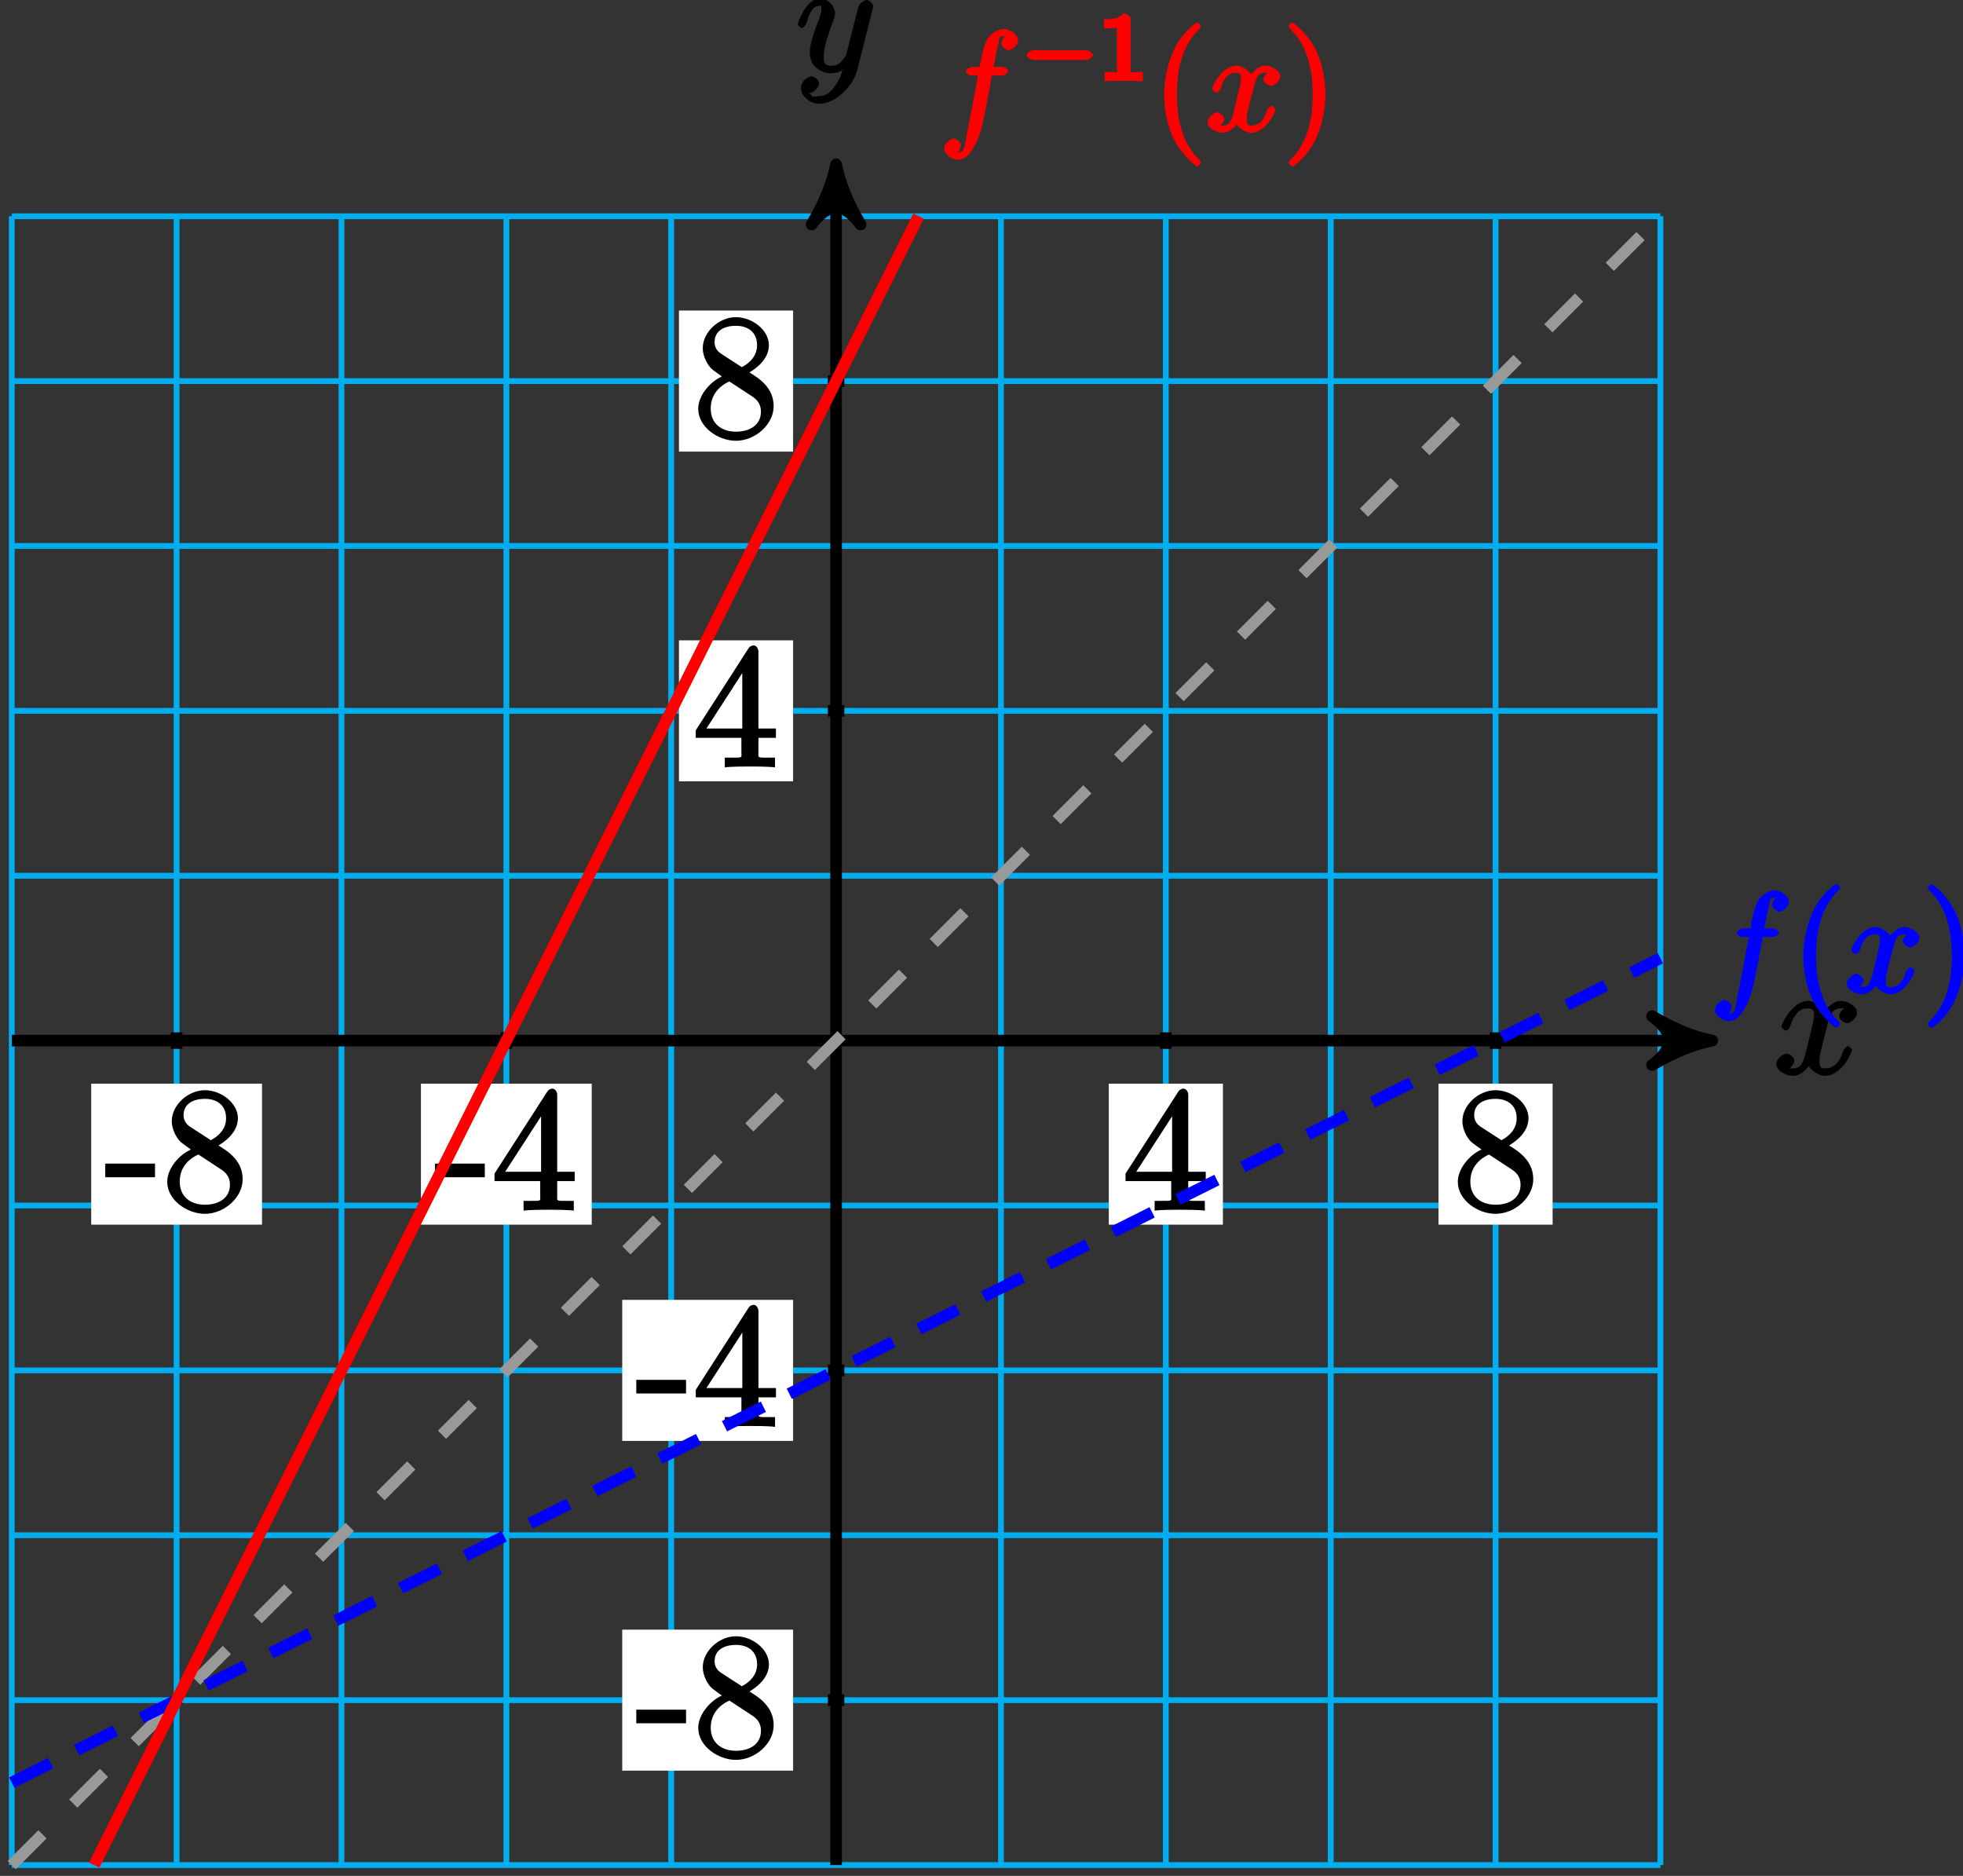 <?xml version="1.0" encoding="UTF-8"?>
<svg xmlns="http://www.w3.org/2000/svg" xmlns:xlink="http://www.w3.org/1999/xlink" width="135pt" height="129pt" viewBox="0 0 135 129" version="1.1">
<rect x="0" y="0" width="135" height="129" fill="#333333" stroke="none"/>
<defs>
<g>
<symbol overflow="visible" id="glyph0-0">
<path style="stroke:none;" d=""/>
</symbol>
<symbol overflow="visible" id="glyph0-1">
<path style="stroke:none;" d="M 5.109 -4.688 C 4.766 -4.625 4.453 -4.219 4.453 -4.016 C 4.453 -3.75 4.828 -3.516 4.984 -3.516 C 5.312 -3.516 5.688 -3.953 5.688 -4.234 C 5.688 -4.688 5.016 -5.047 4.562 -5.047 C 3.906 -5.047 3.375 -4.25 3.266 -4.047 L 3.609 -4.047 C 3.359 -4.859 2.531 -5.047 2.344 -5.047 C 1.234 -5.047 0.484 -3.484 0.484 -3.25 C 0.484 -3.203 0.703 -3 0.781 -3 C 0.859 -3 1 -3.109 1.062 -3.234 C 1.438 -4.453 1.984 -4.531 2.297 -4.531 C 2.781 -4.531 2.719 -4.234 2.719 -3.969 C 2.719 -3.734 2.641 -3.484 2.516 -2.969 L 2.156 -1.5 C 1.984 -0.844 1.859 -0.406 1.281 -0.406 C 1.234 -0.406 1.078 -0.359 0.844 -0.5 L 0.734 -0.25 C 1.125 -0.328 1.375 -0.797 1.375 -0.922 C 1.375 -1.141 1.047 -1.422 0.844 -1.422 C 0.578 -1.422 0.125 -1.047 0.125 -0.703 C 0.125 -0.25 0.812 0.109 1.266 0.109 C 1.781 0.109 2.266 -0.344 2.5 -0.781 L 2.203 -0.891 C 2.375 -0.266 3.094 0.109 3.484 0.109 C 4.594 0.109 5.328 -1.453 5.328 -1.688 C 5.328 -1.75 5.125 -1.938 5.062 -1.938 C 4.969 -1.938 4.781 -1.734 4.75 -1.641 C 4.453 -0.703 4 -0.406 3.516 -0.406 C 3.141 -0.406 3.094 -0.531 3.094 -0.984 C 3.094 -1.219 3.141 -1.391 3.312 -2.094 L 3.688 -3.562 C 3.859 -4.203 4.062 -4.531 4.547 -4.531 C 4.578 -4.531 4.75 -4.578 4.969 -4.438 Z M 5.109 -4.688 "/>
</symbol>
<symbol overflow="visible" id="glyph0-2">
<path style="stroke:none;" d="M 2.703 0.953 C 2.406 1.359 2.125 1.672 1.594 1.672 C 1.469 1.672 1.109 1.812 1.016 1.547 C 0.812 1.469 0.875 1.469 0.891 1.469 C 1.219 1.469 1.594 1.047 1.594 0.797 C 1.594 0.547 1.234 0.312 1.062 0.312 C 0.891 0.312 0.344 0.594 0.344 1.125 C 0.344 1.672 0.984 2.203 1.594 2.203 C 2.672 2.203 3.922 1.062 4.219 -0.141 L 5.281 -4.344 C 5.281 -4.391 5.312 -4.453 5.312 -4.516 C 5.312 -4.688 5.016 -4.938 4.859 -4.938 C 4.766 -4.938 4.359 -4.75 4.281 -4.422 L 3.484 -1.266 C 3.422 -1.062 3.469 -1.156 3.375 -1.031 C 3.172 -0.734 2.938 -0.406 2.422 -0.406 C 1.812 -0.406 1.922 -0.844 1.922 -1.141 C 1.922 -1.75 2.219 -2.578 2.516 -3.359 C 2.625 -3.672 2.688 -3.828 2.688 -4.031 C 2.688 -4.484 2.203 -5.047 1.672 -5.047 C 0.688 -5.047 0.125 -3.344 0.125 -3.25 C 0.125 -3.203 0.328 -3 0.406 -3 C 0.5 -3 0.672 -3.203 0.719 -3.344 C 0.984 -4.25 1.234 -4.531 1.641 -4.531 C 1.75 -4.531 1.75 -4.688 1.75 -4.328 C 1.75 -4.047 1.641 -3.734 1.469 -3.328 C 0.953 -1.922 0.953 -1.562 0.953 -1.297 C 0.953 -0.281 1.859 0.109 2.391 0.109 C 2.703 0.109 3.203 -0.031 3.469 -0.312 L 3.297 -0.484 C 3.141 0.109 3.078 0.422 2.703 0.953 Z M 2.703 0.953 "/>
</symbol>
<symbol overflow="visible" id="glyph1-0">
<path style="stroke:none;" d=""/>
</symbol>
<symbol overflow="visible" id="glyph1-1">
<path style="stroke:none;" d="M 3.391 -2.406 L 3.391 -3.203 L -0.031 -3.203 L -0.031 -2.266 L 3.391 -2.266 Z M 3.391 -2.406 "/>
</symbol>
<symbol overflow="visible" id="glyph1-2">
<path style="stroke:none;" d="M 3.672 -4.344 C 4.266 -4.672 5.188 -5.328 5.188 -6.328 C 5.188 -7.375 4.031 -8.25 2.922 -8.25 C 1.75 -8.25 0.641 -7.219 0.641 -6.125 C 0.641 -5.719 0.812 -5.219 1.141 -4.812 C 1.281 -4.656 1.297 -4.641 1.953 -4.172 C 1.094 -3.781 0.328 -2.828 0.328 -1.953 C 0.328 -0.688 1.703 0.25 2.922 0.25 C 4.25 0.25 5.516 -0.875 5.516 -2.125 C 5.516 -3.344 4.609 -4 3.844 -4.453 Z M 2.047 -5.641 C 1.891 -5.75 1.453 -5.953 1.453 -6.531 C 1.453 -7.312 2.109 -7.656 2.922 -7.656 C 3.781 -7.656 4.375 -7.188 4.375 -6.328 C 4.375 -5.594 3.891 -5.109 3.328 -4.812 Z M 2.375 -3.891 L 3.828 -2.938 C 4.141 -2.734 4.641 -2.469 4.641 -1.75 C 4.641 -0.844 3.891 -0.375 2.922 -0.375 C 1.906 -0.375 1.188 -0.953 1.188 -1.953 C 1.188 -2.875 1.719 -3.484 2.469 -3.828 Z M 2.375 -3.891 "/>
</symbol>
<symbol overflow="visible" id="glyph1-3">
<path style="stroke:none;" d="M 4.469 -7.922 C 4.469 -8.156 4.312 -8.359 4.141 -8.359 C 4.047 -8.359 3.891 -8.312 3.797 -8.172 L 0.156 -2.516 L 0.156 -2 L 3.297 -2 L 3.297 -1.047 C 3.297 -0.609 3.438 -0.641 2.562 -0.641 L 2.156 -0.641 L 2.156 0.031 C 2.609 -0.031 3.547 -0.031 3.891 -0.031 C 4.219 -0.031 5.172 -0.031 5.609 0.031 L 5.609 -0.641 L 5.219 -0.641 C 4.344 -0.641 4.469 -0.609 4.469 -1.047 L 4.469 -2 L 5.672 -2 L 5.672 -2.641 L 4.469 -2.641 Z M 3.359 -7 L 3.359 -2.641 L 0.891 -2.641 L 3.641 -6.891 Z M 3.359 -7 "/>
</symbol>
<symbol overflow="visible" id="glyph2-0">
<path style="stroke:none;" d=""/>
</symbol>
<symbol overflow="visible" id="glyph2-1">
<path style="stroke:none;" d="M 4.266 -3.844 C 4.453 -3.844 4.703 -4 4.703 -4.172 C 4.703 -4.281 4.453 -4.438 4.281 -4.438 L 3.703 -4.438 C 3.859 -5.266 4 -5.938 4.078 -6.25 C 4.125 -6.469 4.156 -6.547 4.406 -6.547 C 4.609 -6.547 4.688 -6.5 4.516 -6.641 C 4.531 -6.641 4.234 -6.203 4.234 -6.047 C 4.234 -5.859 4.562 -5.578 4.75 -5.578 C 4.938 -5.578 5.391 -5.906 5.391 -6.266 C 5.391 -6.672 4.812 -7.047 4.406 -7.047 C 3.984 -7.047 3.469 -6.688 3.266 -6.328 C 3.094 -5.984 2.938 -5.531 2.75 -4.438 L 2.266 -4.438 C 2.078 -4.438 1.812 -4.281 1.812 -4.109 C 1.812 -4 2.047 -3.844 2.234 -3.844 L 2.641 -3.844 C 2.5 -3.109 2.109 -0.953 1.891 0.078 C 1.719 0.906 1.766 1.438 1.281 1.438 C 1.25 1.438 1.094 1.484 1.156 1.562 C 1.297 1.547 1.469 0.969 1.469 0.953 C 1.469 0.766 1.141 0.484 0.969 0.484 C 0.781 0.484 0.312 0.812 0.312 1.172 C 0.312 1.594 0.906 1.953 1.281 1.953 C 2.25 1.953 2.828 0.047 2.938 -0.438 C 3.109 -1.172 3.578 -3.703 3.594 -3.844 Z M 4.266 -3.844 "/>
</symbol>
<symbol overflow="visible" id="glyph2-2">
<path style="stroke:none;" d="M 4.531 -4.219 C 4.234 -4.156 3.938 -3.766 3.938 -3.578 C 3.938 -3.359 4.297 -3.125 4.422 -3.125 C 4.719 -3.125 5.094 -3.531 5.094 -3.781 C 5.094 -4.188 4.453 -4.531 4.047 -4.531 C 3.469 -4.531 2.969 -3.797 2.875 -3.609 L 3.234 -3.609 C 3.016 -4.328 2.25 -4.531 2.078 -4.531 C 1.094 -4.531 0.406 -3.125 0.406 -2.906 C 0.406 -2.875 0.625 -2.672 0.688 -2.672 C 0.766 -2.672 0.906 -2.766 0.969 -2.891 C 1.297 -3.984 1.766 -4.031 2.047 -4.031 C 2.484 -4.031 2.375 -3.781 2.375 -3.547 C 2.375 -3.344 2.328 -3.125 2.203 -2.656 L 1.891 -1.344 C 1.734 -0.781 1.641 -0.406 1.141 -0.406 C 1.094 -0.406 0.969 -0.359 0.766 -0.484 L 0.656 -0.219 C 1 -0.281 1.25 -0.734 1.25 -0.844 C 1.25 -1.031 0.922 -1.312 0.75 -1.312 C 0.516 -1.312 0.094 -0.953 0.094 -0.641 C 0.094 -0.234 0.719 0.094 1.125 0.094 C 1.594 0.094 2.031 -0.312 2.234 -0.703 L 1.938 -0.812 C 2.078 -0.25 2.75 0.094 3.094 0.094 C 4.078 0.094 4.766 -1.312 4.766 -1.516 C 4.766 -1.562 4.547 -1.766 4.5 -1.766 C 4.406 -1.766 4.219 -1.562 4.188 -1.484 C 3.938 -0.641 3.562 -0.406 3.125 -0.406 C 2.797 -0.406 2.781 -0.5 2.781 -0.891 C 2.781 -1.094 2.828 -1.25 2.969 -1.891 L 3.312 -3.188 C 3.453 -3.766 3.609 -4.031 4.047 -4.031 C 4.062 -4.031 4.203 -4.078 4.406 -3.953 Z M 4.531 -4.219 "/>
</symbol>
<symbol overflow="visible" id="glyph3-0">
<path style="stroke:none;" d=""/>
</symbol>
<symbol overflow="visible" id="glyph3-1">
<path style="stroke:none;" d="M 3.281 2.172 C 3.281 2.141 3.219 2.016 3.062 1.844 C 2.109 0.875 1.625 -0.578 1.625 -2.531 C 1.625 -4.391 2.016 -5.875 3.125 -7.016 C 3.219 -7.094 3.281 -7.219 3.281 -7.25 C 3.281 -7.312 3.062 -7.484 3.016 -7.484 C 2.891 -7.484 1.984 -6.75 1.516 -5.812 C 1.031 -4.844 0.75 -3.703 0.75 -2.531 C 0.75 -1.688 0.891 -0.547 1.391 0.484 C 1.953 1.625 2.922 2.406 3.016 2.406 C 3.062 2.406 3.281 2.234 3.281 2.172 Z M 3.281 2.172 "/>
</symbol>
<symbol overflow="visible" id="glyph3-2">
<path style="stroke:none;" d="M 2.875 -2.531 C 2.875 -3.266 2.766 -4.453 2.234 -5.562 C 1.672 -6.703 0.719 -7.484 0.609 -7.484 C 0.578 -7.484 0.344 -7.312 0.344 -7.25 C 0.344 -7.219 0.406 -7.094 0.562 -6.938 C 1.516 -5.969 2 -4.5 2 -2.547 C 2 -0.688 1.609 0.797 0.5 1.922 C 0.406 2.016 0.344 2.141 0.344 2.172 C 0.344 2.234 0.578 2.406 0.609 2.406 C 0.734 2.406 1.641 1.656 2.109 0.734 C 2.594 -0.25 2.875 -1.391 2.875 -2.531 Z M 2.875 -2.531 "/>
</symbol>
<symbol overflow="visible" id="glyph4-0">
<path style="stroke:none;" d=""/>
</symbol>
<symbol overflow="visible" id="glyph4-1">
<path style="stroke:none;" d="M 4.453 -1.453 C 4.562 -1.453 4.906 -1.641 4.906 -1.781 C 4.906 -1.938 4.562 -2.125 4.453 -2.125 L 0.797 -2.125 C 0.703 -2.125 0.344 -1.938 0.344 -1.781 C 0.344 -1.641 0.703 -1.453 0.797 -1.453 Z M 4.453 -1.453 "/>
</symbol>
<symbol overflow="visible" id="glyph5-0">
<path style="stroke:none;" d=""/>
</symbol>
<symbol overflow="visible" id="glyph5-1">
<path style="stroke:none;" d="M 2.219 -4.266 C 2.219 -4.438 1.984 -4.656 1.734 -4.656 C 1.406 -4.344 1.219 -4.25 0.391 -4.25 L 0.391 -3.625 C 0.781 -3.625 1.125 -3.625 1.281 -3.688 L 1.281 -0.734 C 1.281 -0.5 1.484 -0.625 0.875 -0.625 L 0.438 -0.625 L 0.438 0.016 C 0.906 -0.016 1.453 -0.016 1.75 -0.016 C 2.031 -0.016 2.594 -0.016 3.062 0.016 L 3.062 -0.625 L 2.625 -0.625 C 2.016 -0.625 2.219 -0.5 2.219 -0.734 Z M 2.219 -4.266 "/>
</symbol>
</g>
</defs>
<g id="surface1">
<path style="fill:none;stroke-width:0.399;stroke-linecap:butt;stroke-linejoin:miter;stroke:rgb(0%,67.839%,93.729%);stroke-opacity:1;stroke-miterlimit:10;" d="M -56.691 -56.694 L 56.691 -56.694 M -56.691 -45.354 L 56.691 -45.354 M -56.691 -34.014 L 56.691 -34.014 M -56.691 -22.678 L 56.691 -22.678 M -56.691 -11.338 L 56.691 -11.338 M -56.691 0.001 L 56.691 0.001 M -56.691 11.337 L 56.691 11.337 M -56.691 22.677 L 56.691 22.677 M -56.691 34.017 L 56.691 34.017 M -56.691 45.353 L 56.691 45.353 M -56.691 56.689 L 56.691 56.689 M -56.691 -56.694 L -56.691 56.693 M -45.355 -56.694 L -45.355 56.693 M -34.016 -56.694 L -34.016 56.693 M -22.676 -56.694 L -22.676 56.693 M -11.34 -56.694 L -11.34 56.693 M 0 -56.694 L 0 56.693 M 11.34 -56.694 L 11.34 56.693 M 22.676 -56.694 L 22.676 56.693 M 34.016 -56.694 L 34.016 56.693 M 45.355 -56.694 L 45.355 56.693 M 56.691 -56.694 L 56.691 56.693 " transform="matrix(1,0,0,-1,57.5,71.56)"/>
<path style="fill:none;stroke-width:0.797;stroke-linecap:butt;stroke-linejoin:miter;stroke:rgb(0%,0%,0%);stroke-opacity:1;stroke-miterlimit:10;" d="M -56.691 0.001 L 59.227 0.001 " transform="matrix(1,0,0,-1,57.5,71.56)"/>
<path style="fill-rule:nonzero;fill:rgb(0%,0%,0%);fill-opacity:1;stroke-width:0.797;stroke-linecap:butt;stroke-linejoin:round;stroke:rgb(0%,0%,0%);stroke-opacity:1;stroke-miterlimit:10;" d="M 1.035 0.001 C -0.258 0.259 -1.555 0.779 -3.109 1.685 C -1.555 0.517 -1.555 -0.518 -3.109 -1.682 C -1.555 -0.776 -0.258 -0.26 1.035 0.001 Z M 1.035 0.001 " transform="matrix(1,0,0,-1,116.727,71.56)"/>
<g style="fill:rgb(0%,0%,0%);fill-opacity:1;">
  <use xlink:href="#glyph0-1" x="122.03" y="73.874"/>
</g>
<path style="fill:none;stroke-width:0.797;stroke-linecap:butt;stroke-linejoin:miter;stroke:rgb(0%,0%,0%);stroke-opacity:1;stroke-miterlimit:10;" d="M 0 -56.694 L 0 59.228 " transform="matrix(1,0,0,-1,57.5,71.56)"/>
<path style="fill-rule:nonzero;fill:rgb(0%,0%,0%);fill-opacity:1;stroke-width:0.797;stroke-linecap:butt;stroke-linejoin:round;stroke:rgb(0%,0%,0%);stroke-opacity:1;stroke-miterlimit:10;" d="M 1.037 0 C -0.26 0.258 -1.553 0.777 -3.108 1.684 C -1.553 0.52 -1.553 -0.52 -3.108 -1.684 C -1.553 -0.777 -0.26 -0.258 1.037 0 Z M 1.037 0 " transform="matrix(0,-1,-1,0,57.5,12.333)"/>
<g style="fill:rgb(0%,0%,0%);fill-opacity:1;">
  <use xlink:href="#glyph0-2" x="54.74" y="4.934"/>
</g>
<path style="fill:none;stroke-width:0.797;stroke-linecap:butt;stroke-linejoin:miter;stroke:rgb(0%,0%,0%);stroke-opacity:1;stroke-miterlimit:10;" d="M -45.355 0.568 L -45.355 -0.565 " transform="matrix(1,0,0,-1,57.5,71.56)"/>
<path style=" stroke:none;fill-rule:nonzero;fill:rgb(100%,100%,100%);fill-opacity:1;" d="M 6.273 84.215 L 18.02 84.215 L 18.02 74.52 L 6.273 74.52 Z M 6.273 84.215 "/>
<g style="fill:rgb(0%,0%,0%);fill-opacity:1;">
  <use xlink:href="#glyph1-1" x="7.27" y="83.22"/>
  <use xlink:href="#glyph1-2" x="11.172" y="83.22"/>
</g>
<path style="fill:none;stroke-width:0.797;stroke-linecap:butt;stroke-linejoin:miter;stroke:rgb(0%,0%,0%);stroke-opacity:1;stroke-miterlimit:10;" d="M 0.566 -45.354 L -0.566 -45.354 " transform="matrix(1,0,0,-1,57.5,71.56)"/>
<path style=" stroke:none;fill-rule:nonzero;fill:rgb(100%,100%,100%);fill-opacity:1;" d="M 42.793 121.762 L 54.543 121.762 L 54.543 112.066 L 42.793 112.066 Z M 42.793 121.762 "/>
<g style="fill:rgb(0%,0%,0%);fill-opacity:1;">
  <use xlink:href="#glyph1-1" x="43.79" y="120.77"/>
  <use xlink:href="#glyph1-2" x="47.692" y="120.77"/>
</g>
<path style="fill:none;stroke-width:0.797;stroke-linecap:butt;stroke-linejoin:miter;stroke:rgb(0%,0%,0%);stroke-opacity:1;stroke-miterlimit:10;" d="M -22.676 0.568 L -22.676 -0.565 " transform="matrix(1,0,0,-1,57.5,71.56)"/>
<path style=" stroke:none;fill-rule:nonzero;fill:rgb(100%,100%,100%);fill-opacity:1;" d="M 28.949 84.215 L 40.695 84.215 L 40.695 74.52 L 28.949 74.52 Z M 28.949 84.215 "/>
<g style="fill:rgb(0%,0%,0%);fill-opacity:1;">
  <use xlink:href="#glyph1-1" x="29.95" y="83.22"/>
  <use xlink:href="#glyph1-3" x="33.852" y="83.22"/>
</g>
<path style="fill:none;stroke-width:0.797;stroke-linecap:butt;stroke-linejoin:miter;stroke:rgb(0%,0%,0%);stroke-opacity:1;stroke-miterlimit:10;" d="M 0.566 -22.678 L -0.566 -22.678 " transform="matrix(1,0,0,-1,57.5,71.56)"/>
<path style=" stroke:none;fill-rule:nonzero;fill:rgb(100%,100%,100%);fill-opacity:1;" d="M 42.793 99.086 L 54.543 99.086 L 54.543 89.387 L 42.793 89.387 Z M 42.793 99.086 "/>
<g style="fill:rgb(0%,0%,0%);fill-opacity:1;">
  <use xlink:href="#glyph1-1" x="43.79" y="98.09"/>
  <use xlink:href="#glyph1-3" x="47.692" y="98.09"/>
</g>
<path style="fill:none;stroke-width:0.797;stroke-linecap:butt;stroke-linejoin:miter;stroke:rgb(0%,0%,0%);stroke-opacity:1;stroke-miterlimit:10;" d="M 22.676 0.568 L 22.676 -0.565 " transform="matrix(1,0,0,-1,57.5,71.56)"/>
<path style=" stroke:none;fill-rule:nonzero;fill:rgb(100%,100%,100%);fill-opacity:1;" d="M 76.254 84.215 L 84.102 84.215 L 84.102 74.52 L 76.254 74.52 Z M 76.254 84.215 "/>
<g style="fill:rgb(0%,0%,0%);fill-opacity:1;">
  <use xlink:href="#glyph1-3" x="77.25" y="83.22"/>
</g>
<path style="fill:none;stroke-width:0.797;stroke-linecap:butt;stroke-linejoin:miter;stroke:rgb(0%,0%,0%);stroke-opacity:1;stroke-miterlimit:10;" d="M 0.566 22.677 L -0.566 22.677 " transform="matrix(1,0,0,-1,57.5,71.56)"/>
<path style=" stroke:none;fill-rule:nonzero;fill:rgb(100%,100%,100%);fill-opacity:1;" d="M 46.695 53.73 L 54.543 53.73 L 54.543 44.035 L 46.695 44.035 Z M 46.695 53.73 "/>
<g style="fill:rgb(0%,0%,0%);fill-opacity:1;">
  <use xlink:href="#glyph1-3" x="47.69" y="52.74"/>
</g>
<path style="fill:none;stroke-width:0.797;stroke-linecap:butt;stroke-linejoin:miter;stroke:rgb(0%,0%,0%);stroke-opacity:1;stroke-miterlimit:10;" d="M 45.355 0.568 L 45.355 -0.565 " transform="matrix(1,0,0,-1,57.5,71.56)"/>
<path style=" stroke:none;fill-rule:nonzero;fill:rgb(100%,100%,100%);fill-opacity:1;" d="M 98.93 84.215 L 106.777 84.215 L 106.777 74.52 L 98.93 74.52 Z M 98.93 84.215 "/>
<g style="fill:rgb(0%,0%,0%);fill-opacity:1;">
  <use xlink:href="#glyph1-2" x="99.93" y="83.22"/>
</g>
<path style="fill:none;stroke-width:0.797;stroke-linecap:butt;stroke-linejoin:miter;stroke:rgb(0%,0%,0%);stroke-opacity:1;stroke-miterlimit:10;" d="M 0.566 45.353 L -0.566 45.353 " transform="matrix(1,0,0,-1,57.5,71.56)"/>
<path style=" stroke:none;fill-rule:nonzero;fill:rgb(100%,100%,100%);fill-opacity:1;" d="M 46.695 31.055 L 54.543 31.055 L 54.543 21.355 L 46.695 21.355 Z M 46.695 31.055 "/>
<g style="fill:rgb(0%,0%,0%);fill-opacity:1;">
  <use xlink:href="#glyph1-2" x="47.69" y="30.06"/>
</g>
<path style="fill:none;stroke-width:0.797;stroke-linecap:butt;stroke-linejoin:miter;stroke:rgb(59.999%,59.999%,59.999%);stroke-opacity:1;stroke-dasharray:2.989,2.989;stroke-miterlimit:10;" d="M -56.691 -56.694 L 56.691 56.693 " transform="matrix(1,0,0,-1,57.5,71.56)"/>
<path style="fill:none;stroke-width:0.797;stroke-linecap:butt;stroke-linejoin:miter;stroke:rgb(0%,0%,100%);stroke-opacity:1;stroke-dasharray:2.989,1.993;stroke-miterlimit:10;" d="M -56.691 -51.022 L 56.691 5.669 " transform="matrix(1,0,0,-1,57.5,71.56)"/>
<g style="fill:rgb(0%,0%,100%);fill-opacity:1;">
  <use xlink:href="#glyph2-1" x="117.63" y="68.278"/>
</g>
<g style="fill:rgb(0%,0%,100%);fill-opacity:1;">
  <use xlink:href="#glyph3-1" x="123.27" y="68.278"/>
</g>
<g style="fill:rgb(0%,0%,100%);fill-opacity:1;">
  <use xlink:href="#glyph2-2" x="126.91" y="68.278"/>
</g>
<g style="fill:rgb(0%,0%,100%);fill-opacity:1;">
  <use xlink:href="#glyph3-2" x="132.23" y="68.278"/>
</g>
<path style="fill:none;stroke-width:0.797;stroke-linecap:butt;stroke-linejoin:miter;stroke:rgb(100%,0%,0%);stroke-opacity:1;stroke-miterlimit:10;" d="M -51.023 -56.694 L 5.668 56.693 " transform="matrix(1,0,0,-1,57.5,71.56)"/>
<g style="fill:rgb(100%,0%,0%);fill-opacity:1;">
  <use xlink:href="#glyph2-1" x="64.62" y="9.038"/>
</g>
<g style="fill:rgb(100%,0%,0%);fill-opacity:1;">
  <use xlink:href="#glyph4-1" x="70.26" y="5.574"/>
</g>
<g style="fill:rgb(100%,0%,0%);fill-opacity:1;">
  <use xlink:href="#glyph5-1" x="75.532" y="5.574"/>
</g>
<g style="fill:rgb(100%,0%,0%);fill-opacity:1;">
  <use xlink:href="#glyph3-1" x="79.316" y="9.038"/>
</g>
<g style="fill:rgb(100%,0%,0%);fill-opacity:1;">
  <use xlink:href="#glyph2-2" x="82.956" y="9.038"/>
</g>
<g style="fill:rgb(100%,0%,0%);fill-opacity:1;">
  <use xlink:href="#glyph3-2" x="88.276" y="9.038"/>
</g>
</g>
</svg>
